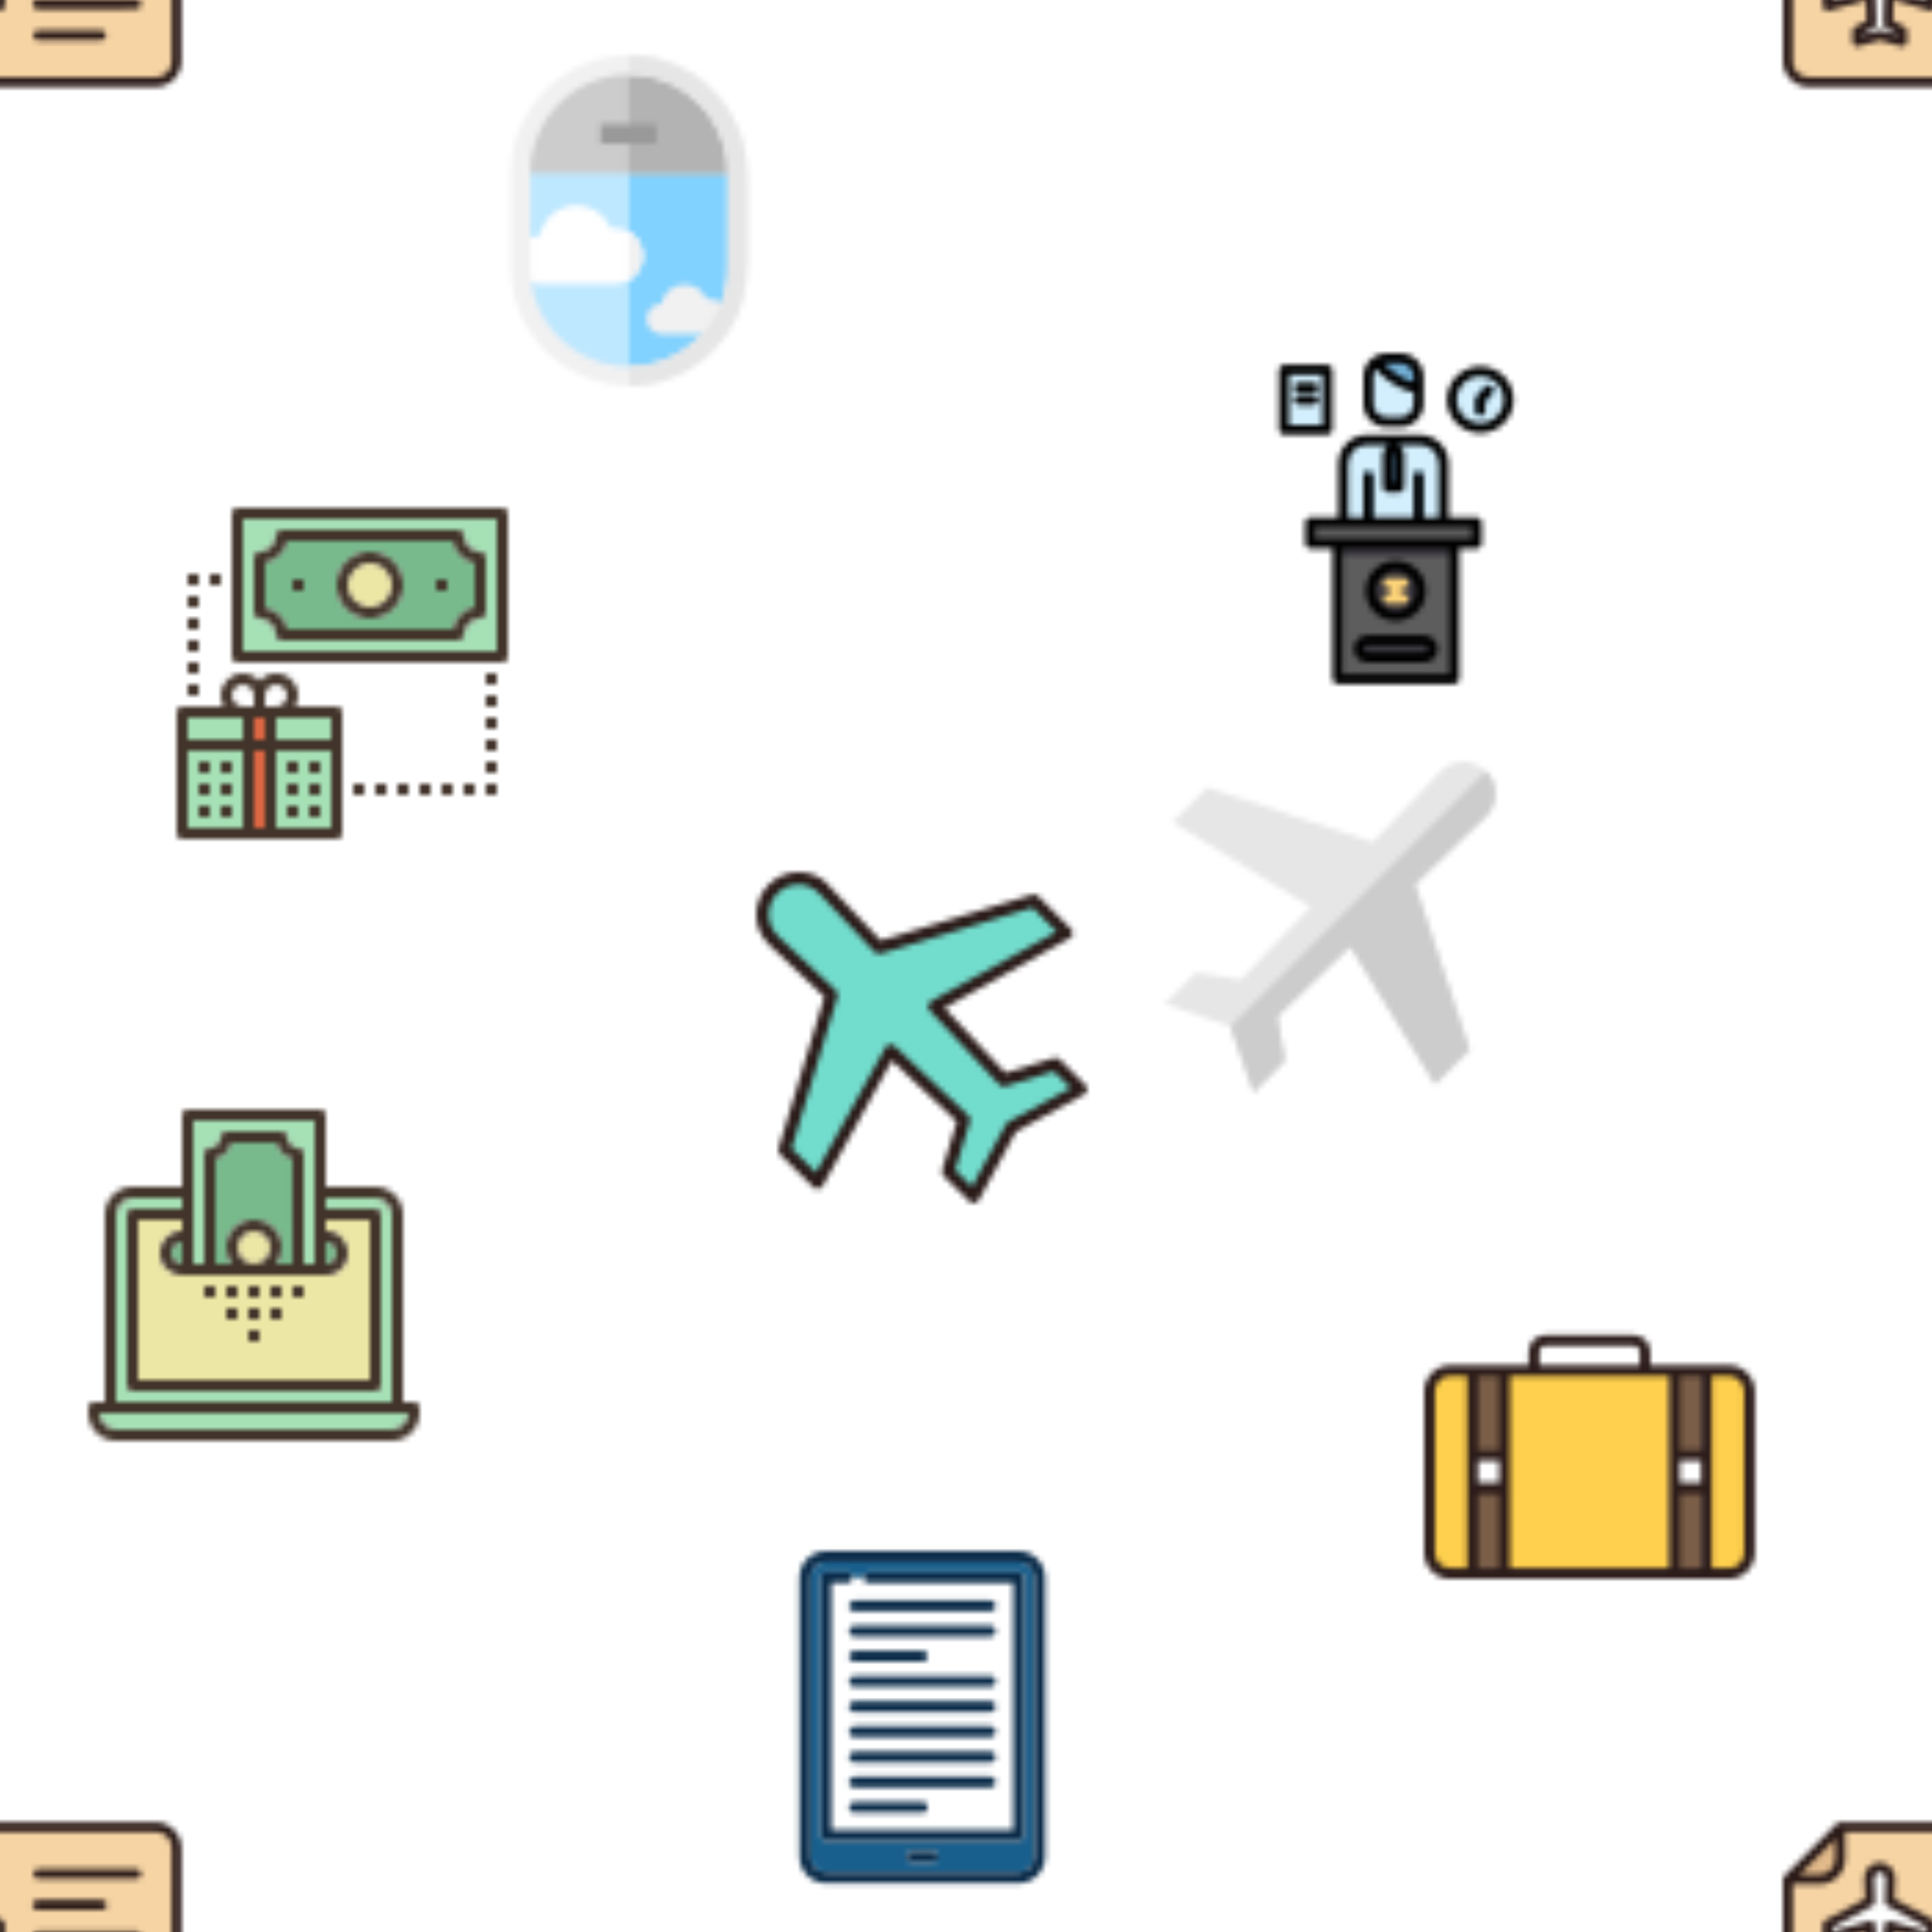 <svg xmlns="http://www.w3.org/2000/svg" xmlns:xlink="http://www.w3.org/1999/xlink" xmlns:fi="http://pattern.flaticon.com/" x="0" y="0" width="350" height="350" viewBox="0 0 350 350"><rect x="0px" y="0px" width="100%" height="100%" opacity="1" fill="#ffffff"/><defs><g transform="matrix(0.128 0 0 0.128 137 281)" id="L1_4"><path d="M128.762,44.977h-22.5L106.239,395h257.523V44.999l-205.001-0.022c-4.14,0-7.496-3.355-7.499-7.495   l-15-0.001C136.26,41.621,132.903,44.977,128.762,44.977z M235.012,370h-96.25c-4.142,0-7.5-3.358-7.5-7.5s3.358-7.5,7.5-7.5h96.25   c4.143,0,7.5,3.358,7.5,7.5S239.155,370,235.012,370z M331.262,334.372h-192.5c-4.142,0-7.5-3.358-7.5-7.5s3.358-7.5,7.5-7.5h192.5   c4.143,0,7.5,3.358,7.5,7.5S335.405,334.372,331.262,334.372z M331.262,298.744h-192.5c-4.142,0-7.5-3.358-7.5-7.5   s3.358-7.5,7.5-7.5h192.5c4.143,0,7.5,3.358,7.5,7.5S335.405,298.744,331.262,298.744z M331.262,263.116h-192.5   c-4.142,0-7.5-3.358-7.5-7.5s3.358-7.5,7.5-7.5h192.5c4.143,0,7.5,3.358,7.5,7.5S335.405,263.116,331.262,263.116z    M331.262,227.488h-192.5c-4.142,0-7.5-3.358-7.5-7.5s3.358-7.5,7.5-7.5h192.5c4.143,0,7.5,3.358,7.5,7.5   S335.405,227.488,331.262,227.488z M331.262,191.86h-192.5c-4.142,0-7.5-3.358-7.5-7.5s3.358-7.5,7.5-7.5h192.5   c4.143,0,7.5,3.358,7.5,7.5S335.405,191.86,331.262,191.86z M131.262,148.732c0-4.142,3.358-7.5,7.5-7.5h96.25   c4.143,0,7.5,3.358,7.5,7.5s-3.357,7.5-7.5,7.5h-96.25C134.62,156.232,131.262,152.875,131.262,148.732z M331.262,120.604h-192.5   c-4.142,0-7.5-3.358-7.5-7.5s3.358-7.5,7.5-7.5h192.5c4.143,0,7.5,3.358,7.5,7.5S335.405,120.604,331.262,120.604z M331.262,69.977   c4.143,0,7.5,3.358,7.5,7.5s-3.357,7.5-7.5,7.5h-192.5c-4.142,0-7.5-3.358-7.5-7.5s3.358-7.5,7.5-7.5H331.262z" fill="#ffffff"/><path d="M371.25,15H98.75c-12.407,0-22.5,10.093-22.5,22.5v395c0,12.407,10.093,22.5,22.5,22.5h272.5   c12.406,0,22.5-10.093,22.5-22.5v-395C393.75,25.093,383.656,15,371.25,15z M250,440h-30c-4.142,0-7.5-3.358-7.5-7.5   s3.358-7.5,7.5-7.5h30c4.143,0,7.5,3.358,7.5,7.5S254.143,440,250,440z M378.762,402.5c0,4.142-3.357,7.5-7.5,7.5H98.738   c-1.989,0-3.897-0.79-5.304-2.197c-1.406-1.407-2.196-3.314-2.196-5.304l0.024-365.023c0-4.142,3.358-7.5,7.5-7.5h30   c4.142,0,7.5,3.358,7.5,7.5c0,0.004,15,0.005,15,0.005c0-4.148,3.358-7.505,7.5-7.505c0.001,0,212.501,0.023,212.501,0.023   c4.142,0,7.499,3.358,7.499,7.5V402.5z" fill="#185f8d"/><path d="M371.25,0H98.75c-20.678,0-37.5,16.822-37.5,37.5v395c0,20.678,16.822,37.5,37.5,37.5h272.5   c20.678,0,37.5-16.822,37.5-37.5v-395C408.75,16.822,391.928,0,371.25,0z M393.75,432.5c0,12.407-10.094,22.5-22.5,22.5H98.75   c-12.407,0-22.5-10.093-22.5-22.5v-395c0-12.407,10.093-22.5,22.5-22.5h272.5c12.406,0,22.5,10.093,22.5,22.5V432.5z" fill="#082947"/><path d="M371.263,30l-212.5-0.023c-4.143,0-7.5,3.357-7.501,7.499c0.003,4.146,3.359,7.5,7.499,7.501   l205.001,0.022V395H106.239l0.023-350.023h22.5c4.141,0,7.498-3.356,7.5-7.496c0-4.146-3.358-7.504-7.5-7.504h-30   c-4.142,0-7.5,3.357-7.5,7.5L91.238,402.5c0,1.989,0.79,3.897,2.196,5.304c1.407,1.407,3.314,2.197,5.304,2.197h272.524   c4.143,0,7.5-3.358,7.5-7.5v-365C378.762,33.358,375.405,30,371.263,30z" fill="#082947"/><path d="M250,425h-30c-4.142,0-7.5,3.358-7.5,7.5s3.358,7.5,7.5,7.5h30c4.143,0,7.5-3.358,7.5-7.5   S254.143,425,250,425z" fill="#082947"/><path d="M131.262,77.477c0,4.142,3.358,7.5,7.5,7.5h192.5c4.143,0,7.5-3.358,7.5-7.5s-3.357-7.5-7.5-7.5   h-192.5C134.62,69.977,131.262,73.334,131.262,77.477z" fill="#082947"/><path d="M331.262,105.604h-192.5c-4.142,0-7.5,3.358-7.5,7.5s3.358,7.5,7.5,7.5h192.5   c4.143,0,7.5-3.358,7.5-7.5S335.405,105.604,331.262,105.604z" fill="#082947"/><path d="M138.762,156.232h96.25c4.143,0,7.5-3.358,7.5-7.5s-3.357-7.5-7.5-7.5h-96.25   c-4.142,0-7.5,3.358-7.5,7.5S134.62,156.232,138.762,156.232z" fill="#082947"/><path d="M331.262,176.86h-192.5c-4.142,0-7.5,3.358-7.5,7.5s3.358,7.5,7.5,7.5h192.5   c4.143,0,7.5-3.358,7.5-7.5S335.405,176.86,331.262,176.86z" fill="#082947"/><path d="M331.262,212.488h-192.5c-4.142,0-7.5,3.358-7.5,7.5s3.358,7.5,7.5,7.5h192.5   c4.143,0,7.5-3.358,7.5-7.5S335.405,212.488,331.262,212.488z" fill="#082947"/><path d="M331.262,248.116h-192.5c-4.142,0-7.5,3.358-7.5,7.5s3.358,7.5,7.5,7.5h192.5   c4.143,0,7.5-3.358,7.5-7.5S335.405,248.116,331.262,248.116z" fill="#082947"/><path d="M331.262,283.744h-192.5c-4.142,0-7.5,3.358-7.5,7.5s3.358,7.5,7.5,7.5h192.5   c4.143,0,7.5-3.358,7.5-7.5S335.405,283.744,331.262,283.744z" fill="#082947"/><path d="M331.262,319.372h-192.5c-4.142,0-7.5,3.358-7.5,7.5s3.358,7.5,7.5,7.5h192.5   c4.143,0,7.5-3.358,7.5-7.5S335.405,319.372,331.262,319.372z" fill="#082947"/><path d="M235.012,355h-96.25c-4.142,0-7.5,3.358-7.5,7.5s3.358,7.5,7.5,7.5h96.25c4.143,0,7.5-3.358,7.5-7.5   S239.155,355,235.012,355z" fill="#082947"/></g><g transform="matrix(0.193 0 0 0.193 137 158)" id="L1_5"><path d="M177.68,281.323l14.68-48.52l-65.68-61.88l-68.44,123.56l-33.48-33.48l44-144.84l-54.04-50.76  L14,64.683c-6.456-6.484-10.032-15.292-9.92-24.44c0.012-9.18,3.532-18.008,9.84-24.68l1.32-1.32c6.704-6.408,15.608-10,24.88-10.04  c9.16-0.108,17.98,3.464,24.48,9.92l0.72,0.72L116,68.603l144.96-44l33.48,33.48l-123.64,68.68l61.84,65.64l48.64-14.72l26.56,26.56  l-56.32,31.08l-10.8,5.28l-5.44,10.72l-31.2,56.36L177.68,281.323z" fill="#73ddcd"/><path d="M11.6,67.643l52.4,49.4l-42.96,141.96c-0.688,2.08-0.148,4.368,1.4,5.92c0,0,31.4,31.28,32,31.56  c2.756,1.636,6.312,0.724,7.948-2.028c0.016-0.028,0.036-0.06,0.052-0.092l0,0l64.84-117.64l61,57.44l-13.68,45.16  c-0.68,2.08-0.14,4.364,1.4,5.92c0,0,24.44,24.32,24.92,24.6c2.756,1.636,6.312,0.724,7.948-2.028  c0.016-0.028,0.036-0.06,0.052-0.092l0,0l34.76-64c0,0,64.68-35.2,65.2-35.72c2.264-2.264,2.264-5.936,0-8.2l0,0l-23.64-23.64  c-1.516-1.632-3.832-2.256-5.96-1.6l-45.36,13.88l-57.4-60.92c0,0,118.36-65.6,118.76-66.12c2.264-2.264,2.264-5.936,0-8.2l0,0  l-30.6-30.6c-1.484-1.428-3.616-1.96-5.6-1.4L116.8,64.163l-49.52-52.36v-0.48l-0.32-0.36C59.752,3.827,49.984-0.121,39.84,0.003  C29.716,0.039,19.98,3.911,12.6,10.843l-1.68,1.68c-6.932,7.38-10.804,17.116-10.84,27.24c-0.124,10.144,3.824,19.912,10.96,27.12  L11.6,67.643z M19.28,20.483l1.16-1.16c5.232-4.924,12.136-7.684,19.32-7.72c7.004-0.016,13.728,2.764,18.68,7.72l0.28,0.24  l0.28,0.28l52,55c1.508,1.62,3.804,2.24,5.92,1.6l0,0l142.36-43.16l22.68,22.68l-117.6,65.04c-2.832,1.5-3.908,5.012-2.408,7.84  c0.028,0.052,0.056,0.108,0.088,0.16l0,0c0.32,0.44,65.92,70.32,65.92,70.32c1.508,1.62,3.804,2.24,5.92,1.6l0,0l45.4-13.96l16,15.6  l-58.4,31.64c-1.148,0.564-2.076,1.492-2.64,2.64l-31.8,58.48l-15.72-15.72l13.76-45.48c0.676-2.244-0.068-4.676-1.88-6.16  l-68.72-64.64c-2.304-2.068-5.824-1.96-8,0.24l0,0c-0.4,0.44-65.84,118.44-65.84,118.44l-22.88-22.68l43-142.36  c0.692-2.256-0.048-4.708-1.88-6.2l-54.76-51.44l-0.24-0.68c-4.952-5.008-7.692-11.796-7.6-18.84  C11.684,32.635,14.4,25.735,19.28,20.483z" fill="#2b1b19"/></g><g transform="matrix(0.167 0 0 0.167 258 234)" id="L1_6"><rect x="89px" y="87px" width="179px" height="215px" fill="#ffd04d"/><rect x="54px" y="87px" width="30px" height="88px" fill="#7a5e47"/><rect x="54px" y="179px" width="30px" height="32px" fill="#ffffff"/><rect x="54px" y="215px" width="30px" height="88px" fill="#7a5e47"/><g><path d="M28.92,303.34c-11.376,0-20.6-9.224-20.6-20.6l0,0V108.38c0-11.376,9.224-20.6,20.6-20.6l0,0h22.44   v215.56H28.92z" fill="#ffd04d"/><path d="M307.36,303.34V87.78h22.32c11.376,0,20.6,9.224,20.6,20.6l0,0v174.48   c-0.064,11.284-9.196,20.416-20.48,20.48L307.36,303.34L307.36,303.34z" fill="#ffd04d"/></g><rect x="272px" y="87px" width="30px" height="88px" fill="#7a5e47"/><rect x="272px" y="179px" width="30px" height="32px" fill="#ffffff"/><rect x="272px" y="215px" width="30px" height="88px" fill="#7a5e47"/><path d="M28.28,311.54h302.16c15.568-0.044,28.192-12.632,28.28-28.2V108.06  c-0.044-15.6-12.68-28.236-28.28-28.28h-85.12V65.14c0.004-4.804-1.912-9.412-5.32-12.8l0,0c-3.36-3.34-7.904-5.22-12.64-5.24h-96  c-4.616,0.004-9.056,1.776-12.4,4.96l-0.36,0.36c-3.408,3.388-5.324,7.996-5.32,12.8v14.6h-85C12.68,79.864,0.044,92.5,0,108.1  v175.24c0.044,15.6,12.68,28.236,28.28,28.28V311.54z M312.04,91.34h18.4c9.172,0.044,16.596,7.468,16.64,16.64v175.36  c-0.044,9.172-7.468,16.596-16.64,16.64h-18.4V91.34z M277.36,91.34h23.04v80.6h-23.04V91.34z M277.36,183.34h23.04v24h-23.04  V183.34z M277.36,219.34h23.04v80.6h-23.04V219.34z M125.04,65.14c0.008-1.716,0.7-3.356,1.92-4.56l0,0  c1.172-1.168,2.748-1.84,4.4-1.88h96c1.708-0.004,3.348,0.672,4.56,1.88l0,0c1.22,1.204,1.912,2.844,1.92,4.56v14.6h-108.8  L125.04,65.14L125.04,65.14z M93.04,91.38h172.68v208.56H93L93.04,91.38z M58.36,91.38h23v80.56H58.32L58.36,91.38z M58.36,183.38  h23v24H58.32L58.36,183.38z M58.36,219.38h23v80.56H58.32L58.36,219.38z M11.64,108.06c0-9.204,7.436-16.676,16.64-16.72h18.4v208.6  h-18.4c-9.156-0.044-16.576-7.444-16.64-16.6V108.06z" fill="#2b1b19"/></g><g transform="matrix(0.152 0 0 0.152 -27 318)" id="L1_7"><path d="M31.24,310.08c-14.804-0.044-26.796-12.036-26.84-26.84V145.88h39.68  c12.376-0.044,22.396-10.064,22.44-22.44V83.76h296c14.804,0.044,26.796,12.036,26.84,26.84v172.6  c-0.044,14.804-12.036,26.796-26.84,26.84L31.24,310.08z" fill="#f6d4a4"/><path d="M119.36,255.68l-3.68-1.24l-4,1.36l-24.84,7.12v-16.76l16.76-9l-0.92-31.2l-51.04,14.68v-20.48  l50.08-26.8l-0.8-27.36c0.032-3.784,1.572-7.396,4.28-10.04c2.688-2.668,6.292-4.212,10.08-4.32h0.64  c3.872,0.076,7.568,1.636,10.32,4.36c0.652,0.648,1.24,1.36,1.76,2.12h2.48v8.4l-0.8,26.84l50.04,26.8v20.44l-50.8-14.6L128,237.2  l16.72,8.96v16.76L119.36,255.68z" fill="#ffffff"/><path d="M1.28,150.32l69.64-69.64v42.8c-0.044,14.804-12.036,26.796-26.84,26.84H1.28z" fill="#e2ba8a"/><g><path d="M179.76,196.2l-46.84-25l0.76-25.32c-0.02-4.772-1.948-9.34-5.36-12.68   c-3.352-3.324-7.84-5.252-12.56-5.4h-1.08c-4.72,0.148-9.208,2.076-12.56,5.4c-3.356,3.364-5.228,7.928-5.2,12.68l0,0l0.76,25.24   l-47.16,25.32c-1.896,1.004-3.08,2.976-3.08,5.12l0,0v16.24c0.012,3.224,2.636,5.828,5.864,5.816   c0.616-0.004,1.232-0.104,1.816-0.296l43.72-12.56l0.72,24.52l-13.72,7.36c-1.896,1.004-3.08,2.976-3.08,5.12l0,0v12.56   c0.012,3.224,2.636,5.828,5.864,5.816c0.616-0.004,1.232-0.104,1.816-0.296l24.92-7.32l25.2,7.4c3.108,0.86,6.328-0.96,7.188-4.068   c0.14-0.5,0.208-1.016,0.212-1.532l0,0v-12.6c-0.008-2.34-1.408-4.448-3.56-5.36l-13.24-7.08l0.72-24.52l44,12.6   c3.108,0.86,6.328-0.96,7.188-4.068c0.14-0.5,0.208-1.016,0.212-1.532l0,0v-16.2C183.28,199.232,181.896,197.124,179.76,196.2z    M171.76,210.08c0,0-44.76-12.76-45.24-12.76c-3.2-0.088-5.872,2.432-5.96,5.636v0.004l0,0l-1.04,35.56l0,0   c-0.06,2.204,1.132,4.248,3.08,5.28l13.76,7.36v1.36l-19.12-5.72l0,0c-1.204-0.412-2.516-0.412-3.72,0l-19.12,5.72v-1.36   l13.64-7.32c2.036-1,3.3-3.092,3.24-5.36c0,0-1.08-36.4-1.24-37c-0.872-3.08-4.08-4.872-7.16-4l0,0l-43.8,12.6v-5.16l47.08-25.2   c2.036-1,3.3-3.092,3.24-5.36l-0.84-28.6c0.036-1.664,0.728-3.244,1.92-4.4c1.256-1.256,2.944-1.984,4.72-2.04h0.44   c1.776,0.056,3.464,0.784,4.72,2.04c1.208,1.164,1.9,2.764,1.92,4.44l-0.84,28.56l0,0c-0.06,2.204,1.132,4.248,3.08,5.28   l47.16,25.28L171.76,210.08z" fill="#2b1b19"/><path d="M298.6,246.76h-76c-3.216,0.268-5.604,3.088-5.336,6.304c0.236,2.844,2.492,5.1,5.336,5.336h76   c3.216-0.268,5.604-3.088,5.336-6.304C303.7,249.252,301.444,246.996,298.6,246.76z" fill="#2b1b19"/><path d="M222.72,184.2h76c3.212,0.296,6.056-2.072,6.348-5.284c0.296-3.212-2.072-6.056-5.284-6.348   c-0.036-0.004-0.072-0.008-0.104-0.008h-76.96c-3.212-0.296-6.056,2.072-6.348,5.284c-0.296,3.212,2.072,6.056,5.284,6.348   c0.036,0.004,0.072,0.008,0.104,0.008H222.72z" fill="#2b1b19"/><path d="M363.28,79.72H68.16c-0.88,0.048-1.748,0.252-2.56,0.6c-0.564,0.34-1.1,0.728-1.6,1.16L1.76,143.72   l-0.72,0.88l-0.36,0.6c-0.44,0.824-0.672,1.744-0.68,2.68v135.68c0.044,16.86,13.7,30.516,30.56,30.56h332.72   c16.86-0.044,30.516-13.7,30.56-30.56V110.28C393.796,93.42,380.14,79.764,363.28,79.72z M62.36,99.72v23.56   c-0.044,10.432-8.488,18.876-18.92,18.92h-23.6L62.36,99.72z M382.36,283.72c-0.044,10.432-8.488,18.876-18.92,18.92H30.56   c-10.432-0.044-18.876-8.488-18.92-18.92v-130h32c16.86-0.044,30.516-13.7,30.56-30.56v-32h289.28   c10.432,0.044,18.876,8.488,18.92,18.92L382.36,283.72z" fill="#2b1b19"/><path d="M340.6,209.64H222.72c-3.216-0.236-6.016,2.18-6.252,5.396c-0.232,3.176,2.12,5.952,5.292,6.244   H340.6c3.216-0.268,5.604-3.088,5.336-6.304C345.7,212.132,343.444,209.876,340.6,209.64z" fill="#2b1b19"/><path d="M340.6,135.44H222.72c-3.216,0.268-5.604,3.088-5.336,6.304c0.236,2.844,2.492,5.1,5.336,5.336   H340.6c3.216-0.268,5.604-3.088,5.336-6.304C345.7,137.932,343.444,135.676,340.6,135.44z" fill="#2b1b19"/></g></g><g transform="matrix(0.117 0 0 0.117 211 138)" id="L1_8"><path d="M418.487,499.599l53.732-53.732l-84.706-255.961L496.808,85.021  c19.967-19.162,20.295-50.988,0.726-70.556l0,0c-19.568-19.568-51.395-19.241-70.556,0.726L322.092,124.487L66.131,39.78  L12.4,93.512l213.352,131.365L117.796,337.371l-69.231-11.366L0,374.57l101.78,35.649l35.649,101.78l48.565-48.565l-11.366-69.231  l112.494-107.955L418.487,499.599z" fill="#e6e6e6"/><path d="M418.487,499.599l53.732-53.732l-84.706-255.961L496.808,85.021  c19.967-19.162,20.295-50.988,0.726-70.556l0,0L101.78,410.219l35.649,101.78l48.565-48.565l-11.366-69.231l112.494-107.955  L418.487,499.599z" fill="#cccccc"/></g><g transform="matrix(0.117 0 0 0.117 84 10)" id="L1_9"><path d="M256,15.665c-89.607,0-162.508,72.901-162.508,162.508v155.653  c0,89.607,72.901,162.508,162.508,162.508s162.508-72.901,162.508-162.508V178.173C418.508,88.566,345.607,15.665,256,15.665z" fill="#bee8ff"/><path d="M256,15.665c0,73.64,0,437.469,0,480.67c89.607,0,162.508-72.901,162.508-162.508V178.173  C418.508,88.566,345.607,15.665,256,15.665z" fill="#82d2ff"/><path d="M234.131,267.659c-2.027,0-4.021,0.142-5.974,0.412c-8.746-20.903-29.391-35.59-53.467-35.59  c-28.286,0-51.834,20.273-56.916,47.08c-20.087,0.652-36.172,17.138-36.172,37.384c0,20.659,16.747,37.406,37.406,37.406h115.123  c23.939,0,43.346-19.407,43.346-43.346C277.477,287.065,258.07,267.659,234.131,267.659z" fill="#ffffff"/><path d="M379.745,377.183c-1.284,0-2.546,0.09-3.782,0.261c-5.538-13.234-18.608-22.533-33.852-22.533  c-17.909,0-32.818,12.835-36.036,29.808c-12.718,0.413-22.901,10.851-22.901,23.669c0,13.08,10.603,23.683,23.683,23.683h72.888  c15.157,0,27.444-12.287,27.444-27.444C407.189,389.47,394.902,377.183,379.745,377.183z" fill="#f1f1f2"/><path d="M256,15.665c-92.167,0-167.15,74.983-167.15,167.15h334.3C423.15,90.648,348.167,15.665,256,15.665z" fill="#cccccc"/><path d="M256,15.665c0,39.94,0,74.983,0,167.15h167.15C423.15,90.648,348.167,15.665,256,15.665z" fill="#b3b3b3"/><path d="M256,512c-100.805,0-182.815-82.011-182.815-182.815v-146.37C73.185,82.011,155.195,0,256,0  s182.815,82.011,182.815,182.815v146.369C438.815,429.989,356.805,512,256,512z M256,30c-84.263,0-152.815,68.553-152.815,152.815  v146.369C103.185,413.447,171.737,482,256,482s152.815-68.553,152.815-152.815v-146.37C408.815,98.553,340.263,30,256,30z" fill="#f1f1f2"/><rect x="212px" y="107px" width="86px" height="30px" fill="#999999"/><path d="M256,0v30c84.263,0,152.815,68.553,152.815,152.815v146.369C408.815,413.447,340.263,482,256,482v30  c100.805,0,182.815-82.011,182.815-182.815v-146.37C438.815,82.011,356.805,0,256,0z" fill="#e6e6e6"/><path d="M277.477,311.004c0-15.96-8.632-29.897-21.477-37.42v74.839  C268.844,340.901,277.477,326.965,277.477,311.004z" fill="#f1f1f2"/></g><g transform="matrix(0.117 0 0 0.117 223 64)" id="L1_10"><g><path d="M329.381,281.766V170.806c0-20.317-16.471-36.788-36.788-36.788h-41.005h-41.006   c-20.317,0-36.788,16.471-36.788,36.788v110.988L329.381,281.766z" fill="#d3effd"/><path d="M262.189,106.617h-21.201c-15.563,0-28.296-12.733-28.296-28.296v-42.43   c0-15.563,12.733-28.296,28.296-28.296h21.201c15.563,0,28.296,12.733,28.296,28.296V78.32   C290.486,93.884,277.752,106.617,262.189,106.617z" fill="#d3effd"/></g><g><path d="M290.486,269.134c-4.196,0-7.596-3.401-7.596-7.596v-71.405c0-4.195,3.4-7.596,7.596-7.596   s7.596,3.401,7.596,7.596v71.405C298.082,265.733,294.682,269.134,290.486,269.134z" fill="#73afd6"/><path d="M212.692,269.134c-4.196,0-7.596-3.401-7.596-7.596v-71.405c0-4.195,3.4-7.596,7.596-7.596   s7.596,3.401,7.596,7.596v71.405C220.288,265.733,216.888,269.134,212.692,269.134z" fill="#73afd6"/></g><g><rect x="164px" y="278px" width="181px" height="226px" fill="#5d5d5d"/><rect x="122px" y="261px" width="258px" height="33px" fill="#5d5d5d"/></g><circle cx="255" cy="367" r="38" fill="#3e3b43"/><path d="M267.372,372.26h-4.643v-8.681h4.643c4.196,0,7.596-3.401,7.596-7.596s-3.4-7.596-7.596-7.596  h-24.477c-4.196,0-7.596,3.401-7.596,7.596s3.4,7.596,7.596,7.596h4.642v8.681h-4.642c-4.196,0-7.596,3.401-7.596,7.596  s3.4,7.596,7.596,7.596h24.477c4.196,0,7.596-3.401,7.596-7.596S271.567,372.26,267.372,372.26z" fill="#ffd578"/><path d="M299.26,470.991h-88.128c-7.328,0-13.324-5.996-13.324-13.324l0,0  c0-7.328,5.996-13.324,13.324-13.324h88.128c7.328,0,13.324,5.996,13.324,13.324l0,0  C312.584,464.995,306.588,470.991,299.26,470.991z" fill="#3e3b43"/><g><path d="M290.486,52.896V35.892c0-15.563-12.733-28.297-28.296-28.297h-21.201   c-6.802,0-13.064,2.433-17.959,6.471C228.394,22.113,250.449,51.13,290.486,52.896z" fill="#73afd6"/><path d="M257.444,206.75h-13.17c-1.262,0-2.284-1.023-2.284-2.284v-61.573c0-0.616,0.249-1.206,0.69-1.636   l6.585-6.415c0.887-0.864,2.301-0.864,3.188,0l6.585,6.415c0.442,0.429,0.69,1.02,0.69,1.636v61.573   C259.728,205.728,258.705,206.75,257.444,206.75z" fill="#73afd6"/></g><g><rect x="82px" y="25px" width="67px" height="93px" fill="#d3effd"/><circle cx="385" cy="71" r="43" fill="#d3effd"/></g><path d="M385.967,96.587c-4.196,0-7.596-3.401-7.596-7.596V71.979c0-1.836,0.664-3.61,1.873-4.993  l12.974-14.872c2.757-3.162,7.556-3.489,10.718-0.731c3.161,2.758,3.488,7.557,0.73,10.718l-11.102,12.726V88.99  C393.564,93.186,390.164,96.587,385.967,96.587z" fill="#73afd6"/><rect x="164px" y="294px" width="181px" height="20px" fill="#3e3b43"/><path d="M240.988,114.213h21.202c19.791,0,35.893-16.101,35.893-35.893V35.892C298.082,16.101,281.98,0,262.189,0h-21.202  c-19.791,0-35.893,16.101-35.893,35.892v42.43C205.095,98.112,221.198,114.213,240.988,114.213z M262.189,99.021h-21.202  c-11.415,0-20.7-9.286-20.7-20.7V35.892c0-4.242,1.286-8.188,3.484-11.474c10.286,10.818,33.308,31.95,59.116,35.612v18.292  C282.889,89.735,273.604,99.021,262.189,99.021z M262.189,15.193c11.415,0,20.7,9.286,20.7,20.699v8.743  c-19.007-3.593-37.043-19.461-46.381-28.941c1.444-0.32,2.94-0.502,4.48-0.502h21.201V15.193z"/><path d="M380.698,253.942h-43.72v-83.135c0-24.474-19.91-44.384-44.383-44.384H251.59h-41.005c-24.474,0-44.384,19.91-44.384,44.384  v83.135h-43.719c-4.196,0-7.596,3.401-7.596,7.596v33.299c0,4.195,3.4,7.596,7.596,7.596h34.664v201.97  c0,4.195,3.4,7.596,7.596,7.596H345.97c4.196,0,7.596-3.401,7.596-7.596v-201.97H380.7c4.196,0,7.596-3.401,7.596-7.596v-33.299  C388.294,257.343,384.894,253.942,380.698,253.942z M250.316,157.403l1.273-1.241l1.273,1.241v42.481h-2.546L250.316,157.403  L250.316,157.403z M181.392,170.806c0-16.097,13.096-29.192,29.192-29.192h34.166l-7.331,7.143c-1.468,1.43-2.296,3.392-2.296,5.441  v53.282c0,4.195,3.4,7.596,7.596,7.596h17.739c4.196,0,7.596-3.401,7.596-7.596v-53.282c0-2.049-0.827-4.011-2.296-5.441  l-7.331-7.143h34.166c16.097,0,29.191,13.095,29.191,29.192v83.135h-23.703v-63.809c0-4.195-3.4-7.596-7.596-7.596  c-4.196,0-7.596,3.401-7.596,7.596v63.809h-62.601v-63.809c0-4.195-3.4-7.596-7.596-7.596s-7.596,3.401-7.596,7.596v63.809h-23.703  v-83.135H181.392z M338.371,496.807H172.337V302.433h166.035L338.371,496.807L338.371,496.807z M373.101,287.241h-27.134H164.741  h-34.664v-18.106h243.025L373.101,287.241L373.101,287.241z"/><path d="M255.133,414.413c25.637,0,46.493-20.856,46.493-46.493c0-25.636-20.857-46.492-46.493-46.492s-46.492,20.856-46.492,46.492  C208.639,393.556,229.496,414.413,255.133,414.413z M255.133,336.62c17.26,0,31.301,14.041,31.301,31.3  c0,17.26-14.041,31.301-31.301,31.301c-17.259,0-31.3-14.041-31.3-31.301C223.832,350.662,237.874,336.62,255.133,336.62z"/><path d="M211.131,478.588h88.129c11.536,0,20.92-9.385,20.92-20.92s-9.385-20.92-20.92-20.92h-88.129  c-11.536,0-20.92,9.385-20.92,20.92S199.596,478.588,211.131,478.588z M211.131,451.939h88.129c3.158,0,5.728,2.57,5.728,5.728  c0,3.158-2.57,5.728-5.728,5.728h-88.129c-3.158,0-5.728-2.57-5.728-5.728C205.403,454.508,207.973,451.939,211.131,451.939z"/><path d="M157.101,118.486V25.471c0-4.195-3.4-7.596-7.596-7.596H82.034c-4.196,0-7.596,3.401-7.596,7.596v93.016  c0,4.195,3.4,7.596,7.596,7.596h67.47C153.7,126.083,157.101,122.682,157.101,118.486z M141.909,110.89H89.63V33.067h52.277v77.823  H141.909z"/><path d="M385.967,20.384c-28.449,0-51.595,23.145-51.595,51.595s23.146,51.595,51.595,51.595s51.595-23.145,51.595-51.595  S414.417,20.384,385.967,20.384z M385.967,108.381c-20.072,0-36.402-16.33-36.402-36.402s16.33-36.402,36.402-36.402  c20.072,0,36.402,16.33,36.402,36.402S406.041,108.381,385.967,108.381z"/><path d="M403.936,51.382c-3.162-2.758-7.961-2.431-10.718,0.731l-12.974,14.872c-1.207,1.384-1.873,3.157-1.873,4.993v17.012  c0,4.195,3.4,7.596,7.596,7.596c4.196,0,7.596-3.401,7.596-7.596V74.826L404.665,62.1C407.424,58.939,407.097,54.14,403.936,51.382z  "/><path d="M105.074,60.583h22.776c4.195,0,7.596-3.401,7.596-7.596s-3.401-7.596-7.596-7.596h-22.776  c-4.196,0-7.596,3.401-7.596,7.596S100.879,60.583,105.074,60.583z"/><path d="M105.074,79.575h22.776c4.195,0,7.596-3.401,7.596-7.596c0-4.195-3.401-7.596-7.596-7.596h-22.776  c-4.196,0-7.596,3.401-7.596,7.596C97.478,76.174,100.879,79.575,105.074,79.575z"/></g><g transform="matrix(0.125 0 0 0.125 32 92)" id="L1_11"><path d="M159.192,176H400.8c3.192-15.656,15.544-28.008,31.192-31.192V79.2  c-15.64-3.192-28-15.544-31.192-31.2H159.192C156.008,63.648,143.648,76,128,79.192V144.8  C143.648,147.992,156.008,160.344,159.192,176z M376,104h16v16h-16V104z M280,64c26.472,0,48,21.528,48,48s-21.528,48-48,48  s-48-21.528-48-48S253.528,64,280,64z M168,104h16v16h-16V104z" fill="#78ba8c"/><path d="M96,208h368V16H96V208z M114.344,66.336C115.84,64.84,117.88,64,120,64c13.232,0,24-10.768,24-24  c0-4.416,3.584-8,8-8h256c4.416,0,8,3.584,8,8c0,13.232,10.768,24,24,24c4.416,0,8,3.584,8,8v80c0,2.12-0.84,4.16-2.344,5.656  S442.12,160,440,160c-13.232,0-24,10.768-24,24c0,4.416-3.584,8-8,8H152c-2.12,0-4.16-0.84-5.656-2.344S144,186.12,144,184  c0-13.232-10.768-24-24-24c-4.416,0-8-3.584-8-8V72C112,69.872,112.84,67.84,114.344,66.336z" fill="#a6e0b5"/><circle cx="280" cy="112" r="32" fill="#ede7a6"/><rect x="112px" y="352px" width="16px" height="112px" fill="#dd6743"/><g><rect x="16px" y="304px" width="80px" height="32px" fill="#a6e0b5"/><path d="M144,464h80V352h-80V464z M192,368h16v16h-16V368z M192,400h16v16h-16V400z M192,432h16v16h-16V432z    M160,368h16v16h-16V368z M160,400h16v16h-16V400z M160,432h16v16h-16V432z" fill="#a6e0b5"/><rect x="144px" y="304px" width="80px" height="32px" fill="#a6e0b5"/></g><path d="M112,336 128,336 128,304 120,304 112,304z" fill="#dd6743"/><path d="M96,352H16v112h80V352z M48,448H32v-16h16V448z M48,416H32v-16h16V416z M48,384H32v-16h16V384z   M80,448H64v-16h16V448z M80,416H64v-16h16V416z M80,384H64v-16h16V384z" fill="#a6e0b5"/><g><path d="M472,0H88c-4.416,0-8,3.584-8,8v208c0,4.416,3.584,8,8,8h384c4.416,0,8-3.584,8-8V8   C480,3.584,476.416,0,472,0z M464,208H96V16h368V208z" fill="#42342a"/><path d="M120,160c13.232,0,24,10.768,24,24c0,2.12,0.84,4.16,2.344,5.656S149.88,192,152,192h256   c4.416,0,8-3.584,8-8c0-13.232,10.768-24,24-24c2.12,0,4.16-0.84,5.656-2.344S448,154.12,448,152l-0.008-80c0-4.416-3.584-8-8-8   C426.76,64,416,53.232,416,40c0-4.416-3.584-8-8-8H152c-4.416,0-8,3.584-8,8c0,13.232-10.768,24-24,24   c-2.12,0-4.16,0.84-5.656,2.344S112,69.872,112,72v80C112,156.416,115.584,160,120,160z M128,79.192   C143.648,76,156.816,63.648,160,48h240c3.192,15.648,16.352,28.816,32,32v64c-15.648,3.184-28.008,16.344-31.2,32H160   c-3.184-15.648-16.352-28.008-32-31.2V79.192z" fill="#42342a"/><path d="M280,160c26.472,0,48-21.528,48-48s-21.528-48-48-48s-48,21.528-48,48S253.528,160,280,160z M280,80   c17.648,0,32,14.352,32,32s-14.352,32-32,32s-32-14.352-32-32S262.352,80,280,80z" fill="#42342a"/><rect x="48px" y="96px" width="16px" height="16px" fill="#42342a"/><rect x="16px" y="96px" width="16px" height="16px" fill="#42342a"/><rect x="16px" y="128px" width="16px" height="16px" fill="#42342a"/><rect x="16px" y="160px" width="16px" height="16px" fill="#42342a"/><rect x="16px" y="192px" width="16px" height="16px" fill="#42342a"/><rect x="16px" y="224px" width="16px" height="16px" fill="#42342a"/><rect x="16px" y="256px" width="16px" height="16px" fill="#42342a"/><rect x="448px" y="272px" width="16px" height="16px" fill="#42342a"/><rect x="448px" y="240px" width="16px" height="16px" fill="#42342a"/><rect x="448px" y="304px" width="16px" height="16px" fill="#42342a"/><rect x="448px" y="336px" width="16px" height="16px" fill="#42342a"/><rect x="448px" y="368px" width="16px" height="16px" fill="#42342a"/><rect x="448px" y="400px" width="16px" height="16px" fill="#42342a"/><rect x="416px" y="400px" width="16px" height="16px" fill="#42342a"/><rect x="384px" y="400px" width="16px" height="16px" fill="#42342a"/><rect x="352px" y="400px" width="16px" height="16px" fill="#42342a"/><rect x="320px" y="400px" width="16px" height="16px" fill="#42342a"/><rect x="288px" y="400px" width="16px" height="16px" fill="#42342a"/><rect x="256px" y="400px" width="16px" height="16px" fill="#42342a"/><rect x="168px" y="104px" width="16px" height="16px" fill="#42342a"/><rect x="376px" y="104px" width="16px" height="16px" fill="#42342a"/><path d="M232,288h-60.448c2.752-4.728,4.448-10.144,4.448-16c0-17.648-14.352-32-32-32   c-9.6,0-18.128,4.336-24,11.056C114.128,244.336,105.6,240,96,240c-17.648,0-32,14.352-32,32c0,5.856,1.696,11.272,4.448,16H8   c-4.416,0-8,3.584-8,8v48v128c0,4.416,3.584,8,8,8h96h32h96c4.416,0,8-3.584,8-8V344v-48C240,291.584,236.416,288,232,288z    M224,336h-80v-32h80V336z M120,304h8v32h-16v-32H120z M144,256c8.824,0,16,7.176,16,16s-7.176,16-16,16h-8h-8v-16   C128,263.176,135.176,256,144,256z M80,272c0-8.824,7.176-16,16-16s16,7.176,16,16v16h-8h-8C87.176,288,80,280.824,80,272z M16,304   h80v32H16V304z M16,352h80v112H16V352z M112,464V352h16v112H112z M224,464h-80V352h80V464z" fill="#42342a"/><rect x="160px" y="368px" width="16px" height="16px" fill="#42342a"/><rect x="192px" y="368px" width="16px" height="16px" fill="#42342a"/><rect x="160px" y="400px" width="16px" height="16px" fill="#42342a"/><rect x="192px" y="400px" width="16px" height="16px" fill="#42342a"/><rect x="160px" y="432px" width="16px" height="16px" fill="#42342a"/><rect x="192px" y="432px" width="16px" height="16px" fill="#42342a"/><rect x="32px" y="368px" width="16px" height="16px" fill="#42342a"/><rect x="64px" y="368px" width="16px" height="16px" fill="#42342a"/><rect x="32px" y="400px" width="16px" height="16px" fill="#42342a"/><rect x="64px" y="400px" width="16px" height="16px" fill="#42342a"/><rect x="32px" y="432px" width="16px" height="16px" fill="#42342a"/><rect x="64px" y="432px" width="16px" height="16px" fill="#42342a"/></g></g><g transform="matrix(0.125 0 0 0.125 16 201)" id="L1_12"><g><path d="M296,224V70.992c-11.224-2.904-20.088-11.76-22.984-22.992h-66.032   c-2.896,11.232-11.76,20.088-22.984,22.992V224h24.208c-5.08-6.704-8.208-14.96-8.208-24c0-22.056,17.944-40,40-40s40,17.944,40,40   c0,9.04-3.128,17.296-8.208,24H296z" fill="#78ba8c"/><path d="M360,208c0-8.824-7.176-16-16-16v32C352.824,224,360,216.824,360,208z" fill="#78ba8c"/></g><path d="M168,64c0-4.416,3.576-8,8-8c8.824,0,16-7.176,16-16c0-4.416,3.576-8,8-8h80c4.424,0,8,3.584,8,8  c0,8.824,7.176,16,16,16c4.424,0,8,3.584,8,8v160h16V16H152v208h16V64z" fill="#a6e0b5"/><circle cx="240" cy="200" r="24" fill="#ede7a6"/><path d="M136,224v-32c-8.824,0-16,7.176-16,16S127.176,224,136,224z" fill="#78ba8c"/><path d="M104,208c0-17.648,14.352-32,32-32v-16H72v232h336V160h-64v16c17.648,0,32,14.352,32,32  s-14.352,32-32,32h-8H144h-8C118.352,240,104,225.648,104,208z M296,256h16v16h-16V256z M264,256h16v16h-16V256z M264,288h16v16h-16  V288z M232,256h16v16h-16V256z M232,288h16v16h-16V288z M232,320h16v16h-16V320z M200,256h16v16h-16V256z M200,288h16v16h-16V288z   M168,256h16v16h-16V256z" fill="#ede7a6"/><g><path d="M440,152c0-13.232-10.768-24-24-24h-72v16h72c4.424,0,8,3.584,8,8v248c0,4.416-3.576,8-8,8H64   c-4.424,0-8-3.584-8-8V152c0-4.416,3.576-8,8-8h72v-16H64c-13.232,0-24,10.768-24,24v272h400V152z" fill="#a6e0b5"/><path d="M32,440H16c0,13.232,10.768,24,24,24h400c13.232,0,24-10.768,24-24h-16H32z" fill="#a6e0b5"/></g><g><path d="M472,424h-16V152c0-22.056-17.944-40-40-40h-72V8c0-4.416-3.576-8-8-8H144c-4.424,0-8,3.584-8,8v104   H64c-22.056,0-40,17.944-40,40v272H8c-4.424,0-8,3.584-8,8v8c0,22.056,17.944,40,40,40h400c22.056,0,40-17.944,40-40v-8   C480,427.584,476.424,424,472,424z M120,208c0-8.824,7.176-16,16-16v32C127.176,224,120,216.824,120,208z M136,176   c-17.648,0-32,14.352-32,32s14.352,32,32,32h8h192h8c17.648,0,32-14.352,32-32s-14.352-32-32-32v-16h64v232H72V160h64V176z    M296,224h-24.208c5.08-6.704,8.208-14.96,8.208-24c0-22.056-17.944-40-40-40s-40,17.944-40,40c0,9.04,3.128,17.296,8.208,24H184   V70.992c11.224-2.904,20.088-11.76,22.984-22.992h66.032c2.896,11.232,11.76,20.088,22.984,22.992V224z M216,200   c0-13.232,10.768-24,24-24s24,10.768,24,24s-10.768,24-24,24S216,213.232,216,200z M344,192c8.824,0,16,7.176,16,16   s-7.176,16-16,16V192z M152,16h176v208h-16V64c0-4.416-3.576-8-8-8c-8.824,0-16-7.176-16-16c0-4.416-3.576-8-8-8h-80   c-4.424,0-8,3.584-8,8c0,8.824-7.176,16-16,16c-4.424,0-8,3.584-8,8v160h-16V16z M40,152c0-13.232,10.768-24,24-24h72v16H64   c-4.424,0-8,3.584-8,8v248c0,4.416,3.576,8,8,8h352c4.424,0,8-3.584,8-8V152c0-4.416-3.576-8-8-8h-72v-16h72   c13.232,0,24,10.768,24,24v272H40V152z M440,464H40c-13.232,0-24-10.768-24-24h16h416h16C464,453.232,453.232,464,440,464z" fill="#42342a"/><rect x="200px" y="288px" width="16px" height="16px" fill="#42342a"/><rect x="200px" y="256px" width="16px" height="16px" fill="#42342a"/><rect x="168px" y="256px" width="16px" height="16px" fill="#42342a"/><rect x="232px" y="256px" width="16px" height="16px" fill="#42342a"/><rect x="264px" y="256px" width="16px" height="16px" fill="#42342a"/><rect x="296px" y="256px" width="16px" height="16px" fill="#42342a"/><rect x="232px" y="288px" width="16px" height="16px" fill="#42342a"/><rect x="232px" y="320px" width="16px" height="16px" fill="#42342a"/><rect x="264px" y="288px" width="16px" height="16px" fill="#42342a"/></g></g></defs><g fi:class="KUsePattern"><pattern id="pattern_L1_4" width="350" height="350" patternUnits="userSpaceOnUse"><use xlink:href="#L1_4" x="-350" y="-350"/><use xlink:href="#L1_4" x="0" y="-350"/><use xlink:href="#L1_4" x="350" y="-350"/><use xlink:href="#L1_4" x="-350" y="0"/><use xlink:href="#L1_4" x="0" y="0"/><use xlink:href="#L1_4" x="350" y="0"/><use xlink:href="#L1_4" x="-350" y="350"/><use xlink:href="#L1_4" x="0" y="350"/><use xlink:href="#L1_4" x="350" y="350"/></pattern><rect x="0" y="0" width="100%" height="100%" fill="url(#pattern_L1_4)"/></g><g fi:class="KUsePattern"><pattern id="pattern_L1_5" width="350" height="350" patternUnits="userSpaceOnUse"><use xlink:href="#L1_5" x="-350" y="-350"/><use xlink:href="#L1_5" x="0" y="-350"/><use xlink:href="#L1_5" x="350" y="-350"/><use xlink:href="#L1_5" x="-350" y="0"/><use xlink:href="#L1_5" x="0" y="0"/><use xlink:href="#L1_5" x="350" y="0"/><use xlink:href="#L1_5" x="-350" y="350"/><use xlink:href="#L1_5" x="0" y="350"/><use xlink:href="#L1_5" x="350" y="350"/></pattern><rect x="0" y="0" width="100%" height="100%" fill="url(#pattern_L1_5)"/></g><g fi:class="KUsePattern"><pattern id="pattern_L1_6" width="350" height="350" patternUnits="userSpaceOnUse"><use xlink:href="#L1_6" x="-350" y="-350"/><use xlink:href="#L1_6" x="0" y="-350"/><use xlink:href="#L1_6" x="350" y="-350"/><use xlink:href="#L1_6" x="-350" y="0"/><use xlink:href="#L1_6" x="0" y="0"/><use xlink:href="#L1_6" x="350" y="0"/><use xlink:href="#L1_6" x="-350" y="350"/><use xlink:href="#L1_6" x="0" y="350"/><use xlink:href="#L1_6" x="350" y="350"/></pattern><rect x="0" y="0" width="100%" height="100%" fill="url(#pattern_L1_6)"/></g><g fi:class="KUsePattern"><pattern id="pattern_L1_7" width="350" height="350" patternUnits="userSpaceOnUse"><use xlink:href="#L1_7" x="-350" y="-350"/><use xlink:href="#L1_7" x="0" y="-350"/><use xlink:href="#L1_7" x="350" y="-350"/><use xlink:href="#L1_7" x="-350" y="0"/><use xlink:href="#L1_7" x="0" y="0"/><use xlink:href="#L1_7" x="350" y="0"/><use xlink:href="#L1_7" x="-350" y="350"/><use xlink:href="#L1_7" x="0" y="350"/><use xlink:href="#L1_7" x="350" y="350"/></pattern><rect x="0" y="0" width="100%" height="100%" fill="url(#pattern_L1_7)"/></g><g fi:class="KUsePattern"><pattern id="pattern_L1_8" width="350" height="350" patternUnits="userSpaceOnUse"><use xlink:href="#L1_8" x="-350" y="-350"/><use xlink:href="#L1_8" x="0" y="-350"/><use xlink:href="#L1_8" x="350" y="-350"/><use xlink:href="#L1_8" x="-350" y="0"/><use xlink:href="#L1_8" x="0" y="0"/><use xlink:href="#L1_8" x="350" y="0"/><use xlink:href="#L1_8" x="-350" y="350"/><use xlink:href="#L1_8" x="0" y="350"/><use xlink:href="#L1_8" x="350" y="350"/></pattern><rect x="0" y="0" width="100%" height="100%" fill="url(#pattern_L1_8)"/></g><g fi:class="KUsePattern"><pattern id="pattern_L1_9" width="350" height="350" patternUnits="userSpaceOnUse"><use xlink:href="#L1_9" x="-350" y="-350"/><use xlink:href="#L1_9" x="0" y="-350"/><use xlink:href="#L1_9" x="350" y="-350"/><use xlink:href="#L1_9" x="-350" y="0"/><use xlink:href="#L1_9" x="0" y="0"/><use xlink:href="#L1_9" x="350" y="0"/><use xlink:href="#L1_9" x="-350" y="350"/><use xlink:href="#L1_9" x="0" y="350"/><use xlink:href="#L1_9" x="350" y="350"/></pattern><rect x="0" y="0" width="100%" height="100%" fill="url(#pattern_L1_9)"/></g><g fi:class="KUsePattern"><pattern id="pattern_L1_10" width="350" height="350" patternUnits="userSpaceOnUse"><use xlink:href="#L1_10" x="-350" y="-350"/><use xlink:href="#L1_10" x="0" y="-350"/><use xlink:href="#L1_10" x="350" y="-350"/><use xlink:href="#L1_10" x="-350" y="0"/><use xlink:href="#L1_10" x="0" y="0"/><use xlink:href="#L1_10" x="350" y="0"/><use xlink:href="#L1_10" x="-350" y="350"/><use xlink:href="#L1_10" x="0" y="350"/><use xlink:href="#L1_10" x="350" y="350"/></pattern><rect x="0" y="0" width="100%" height="100%" fill="url(#pattern_L1_10)"/></g><g fi:class="KUsePattern"><pattern id="pattern_L1_11" width="350" height="350" patternUnits="userSpaceOnUse"><use xlink:href="#L1_11" x="-350" y="-350"/><use xlink:href="#L1_11" x="0" y="-350"/><use xlink:href="#L1_11" x="350" y="-350"/><use xlink:href="#L1_11" x="-350" y="0"/><use xlink:href="#L1_11" x="0" y="0"/><use xlink:href="#L1_11" x="350" y="0"/><use xlink:href="#L1_11" x="-350" y="350"/><use xlink:href="#L1_11" x="0" y="350"/><use xlink:href="#L1_11" x="350" y="350"/></pattern><rect x="0" y="0" width="100%" height="100%" fill="url(#pattern_L1_11)"/></g><g fi:class="KUsePattern"><pattern id="pattern_L1_12" width="350" height="350" patternUnits="userSpaceOnUse"><use xlink:href="#L1_12" x="-350" y="-350"/><use xlink:href="#L1_12" x="0" y="-350"/><use xlink:href="#L1_12" x="350" y="-350"/><use xlink:href="#L1_12" x="-350" y="0"/><use xlink:href="#L1_12" x="0" y="0"/><use xlink:href="#L1_12" x="350" y="0"/><use xlink:href="#L1_12" x="-350" y="350"/><use xlink:href="#L1_12" x="0" y="350"/><use xlink:href="#L1_12" x="350" y="350"/></pattern><rect x="0" y="0" width="100%" height="100%" fill="url(#pattern_L1_12)"/></g></svg>